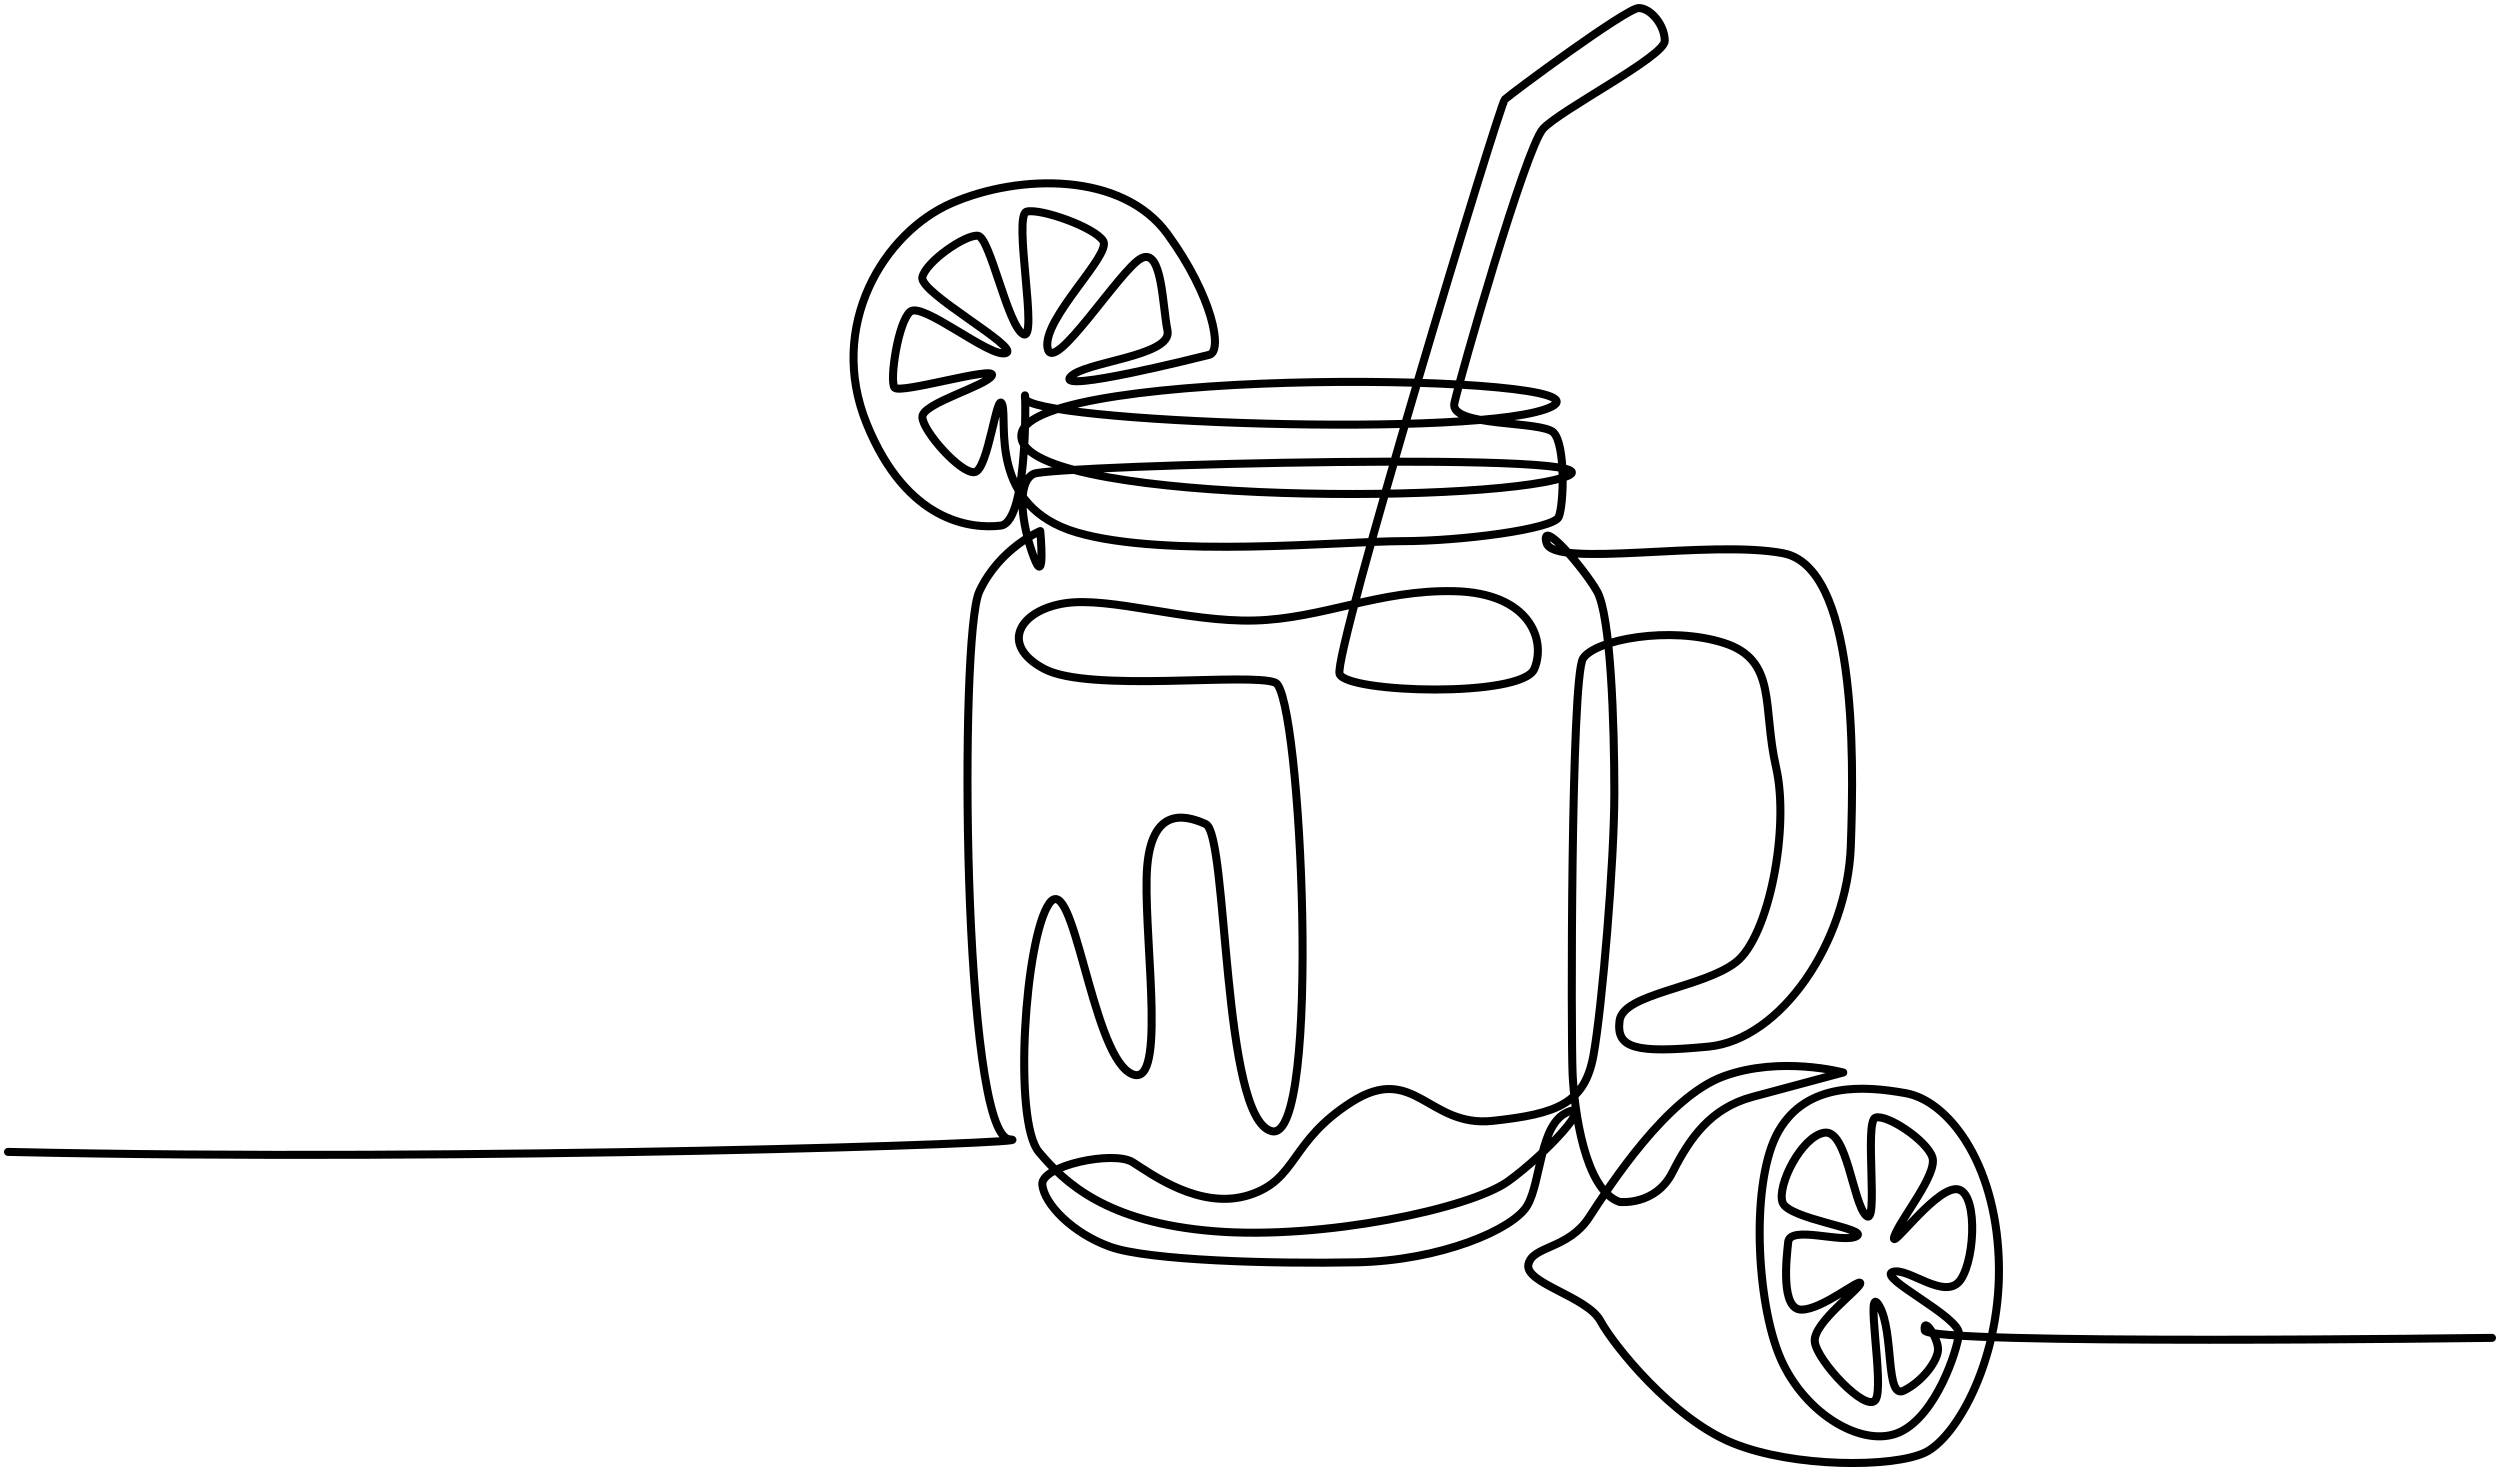 <svg width="311" height="183" viewBox="0 0 311 183" fill="none" xmlns="http://www.w3.org/2000/svg">
	<path d="M1 143.296C58.162 144.583 131.513 142.158 125.615 141.74C119.717 141.322 119.295 79.025 121.823 73.589C124.35 68.154 129.408 66.063 129.408 66.063C129.408 66.063 130.097 73.33 128.584 69.251C127.069 65.174 126.42 60.023 128.584 58.95C130.746 57.876 204.932 55.946 194.55 59.379C184.168 62.813 125.987 62.597 127.069 54.013C128.151 45.427 201.038 46.501 193.036 50.58C185.033 54.657 127.502 52.511 127.502 49.506C127.502 46.502 128.151 64.96 124.473 65.388C120.796 65.818 112.794 64.96 107.82 52.725C102.845 40.492 109.982 28.901 118.418 25.252C126.853 21.603 139.614 21.389 145.237 29.115C150.861 36.842 152.159 43.71 150.428 44.139C148.697 44.569 131.61 48.862 133.125 46.929C134.639 44.998 145.886 44.354 145.237 41.134C144.588 37.915 144.588 30.831 141.993 32.119C139.398 33.407 130.963 46.929 130.314 43.28C129.665 39.633 138.317 31.691 137.236 29.973C136.155 28.257 129.45 25.896 127.719 26.326C125.988 26.756 129.232 42.638 127.286 41.564C125.339 40.492 123.176 29.545 121.662 29.331C120.149 29.115 115.174 32.55 114.741 34.482C114.308 36.413 127.069 43.282 125.122 43.925C123.176 44.569 114.741 37.487 113.228 38.775C111.714 40.062 110.632 47.36 111.281 48.218C111.93 49.076 124.042 45.429 123.393 46.716C122.744 48.004 114.742 50.15 114.742 51.867C114.742 53.583 119.5 58.95 121.231 58.735C122.961 58.52 124.042 48.218 124.691 50.364C125.339 52.511 122.96 63.027 133.991 66.248C145.021 69.465 167.083 67.32 174.437 67.32C181.79 67.32 193.253 65.818 193.902 64.316C194.551 62.814 194.767 55.302 193.253 53.799C191.74 52.297 180.277 53.155 180.926 50.15C181.575 47.146 189.793 18.386 191.956 16.024C194.118 13.663 207.096 7.01 207.096 5.079C207.096 3.147 205.364 1 203.849 1C202.335 1 187.844 11.731 187.195 12.374C186.546 13.018 165.782 81.484 166.647 83.846C167.513 86.205 189.357 86.849 190.872 83.202C192.386 79.553 190.224 73.758 180.923 73.543C171.623 73.328 164.485 76.976 156.05 77.192C147.615 77.406 138.099 74.186 132.475 75.046C126.851 75.904 124.256 80.197 129.88 83.202C135.503 86.205 155.401 83.63 158.645 84.918C161.889 86.205 164.485 142.223 158.212 140.72C151.94 139.218 152.804 103.805 149.993 102.517C147.182 101.23 142.856 100.372 142.639 109.171C142.423 117.971 145.234 136.429 140.477 133.424C135.718 130.419 133.555 108.098 130.527 112.389C127.499 116.682 125.985 139.432 129.229 143.296C132.474 147.159 137.664 152.095 151.075 153.167C164.485 154.241 182.869 150.378 187.627 146.943C192.386 143.51 198.441 136.856 194.981 138.359C191.521 139.861 191.737 146.943 190.006 149.948C188.277 152.952 179.193 156.816 168.811 157.031C158.43 157.245 142.858 156.816 138.099 155.099C133.34 153.383 129.88 149.733 129.664 147.373C129.447 145.011 138.532 143.081 140.911 144.583C143.289 146.085 149.346 150.594 155.403 148.662C161.459 146.73 160.378 142.008 168.163 137.073C175.951 132.136 177.68 140.292 185.683 139.434C193.686 138.576 197.146 137.288 198.228 131.278C199.31 125.268 200.824 107.24 200.824 98.654C200.824 90.07 200.39 76.548 198.661 73.543C196.931 70.537 191.524 64.314 192.389 67.534C193.253 70.753 212.718 67.104 221.803 68.82C230.887 70.537 230.671 93.503 230.238 105.307C229.805 117.11 221.586 129.345 212.502 130.204C203.419 131.062 201.039 130.419 201.472 126.985C201.905 123.552 211.854 122.906 215.964 119.687C220.074 116.468 222.669 102.947 220.939 95.435C219.209 87.923 221.156 82.128 214.45 79.981C207.745 77.835 198.445 79.551 196.931 81.913C195.417 84.272 195.417 129.131 195.633 133.638C195.85 138.145 197.148 148.018 201.472 149.52C201.472 149.52 205.939 150.042 208.062 145.828C210.186 141.612 212.781 137.867 217.973 136.463C223.164 135.058 229.298 133.419 229.298 133.419C229.298 133.419 221.511 131.311 214.434 133.888C207.355 136.463 200.277 147.468 197.681 151.449C195.086 155.429 190.603 154.961 190.131 157.301C189.659 159.643 197.445 161.282 199.096 164.326C200.747 167.369 208.063 176.501 215.612 179.544C223.162 182.588 235.432 182.588 239.441 180.715C243.453 178.841 249.115 168.773 248.643 156.598C248.173 144.423 242.272 136.93 237.083 135.995C231.891 135.058 224.814 134.591 221.274 140.677C217.735 146.765 218.442 161.984 221.51 169.008C224.577 176.031 231.891 180.246 236.374 178.138C240.857 176.031 243.453 168.071 243.688 165.963C243.923 163.856 233.542 158.94 235.43 158.236C237.318 157.535 242.037 161.982 243.923 159.173C245.811 156.363 246.047 147.7 243.214 147.935C240.384 148.168 234.957 155.896 235.665 153.787C236.373 151.68 241.093 146.061 240.384 143.954C239.677 141.847 234.721 138.569 233.307 139.037C231.891 139.505 233.779 152.851 232.127 151.212C230.476 149.573 229.767 140.441 226.937 140.91C224.105 141.377 221.039 147.466 221.746 149.573C222.454 151.68 232.6 152.851 230.947 153.787C229.295 154.724 222.689 152.382 222.454 154.491C222.218 156.598 221.51 162.919 224.105 162.919C226.7 162.919 231.419 158.938 231.419 159.642C231.419 160.343 225.521 164.558 225.756 166.899C225.991 169.241 232.126 175.797 233.307 174.157C234.486 172.519 231.891 159.173 233.779 162.452C235.667 165.729 234.488 174.157 236.846 172.987C239.205 171.817 241.093 169.241 241.093 167.835C241.093 166.43 239.205 163.621 239.441 165.494C239.678 167.368 310 166.431 310 166.431" stroke="black" stroke-miterlimit="10" stroke-linecap="round" stroke-linejoin="round"/>
</svg>